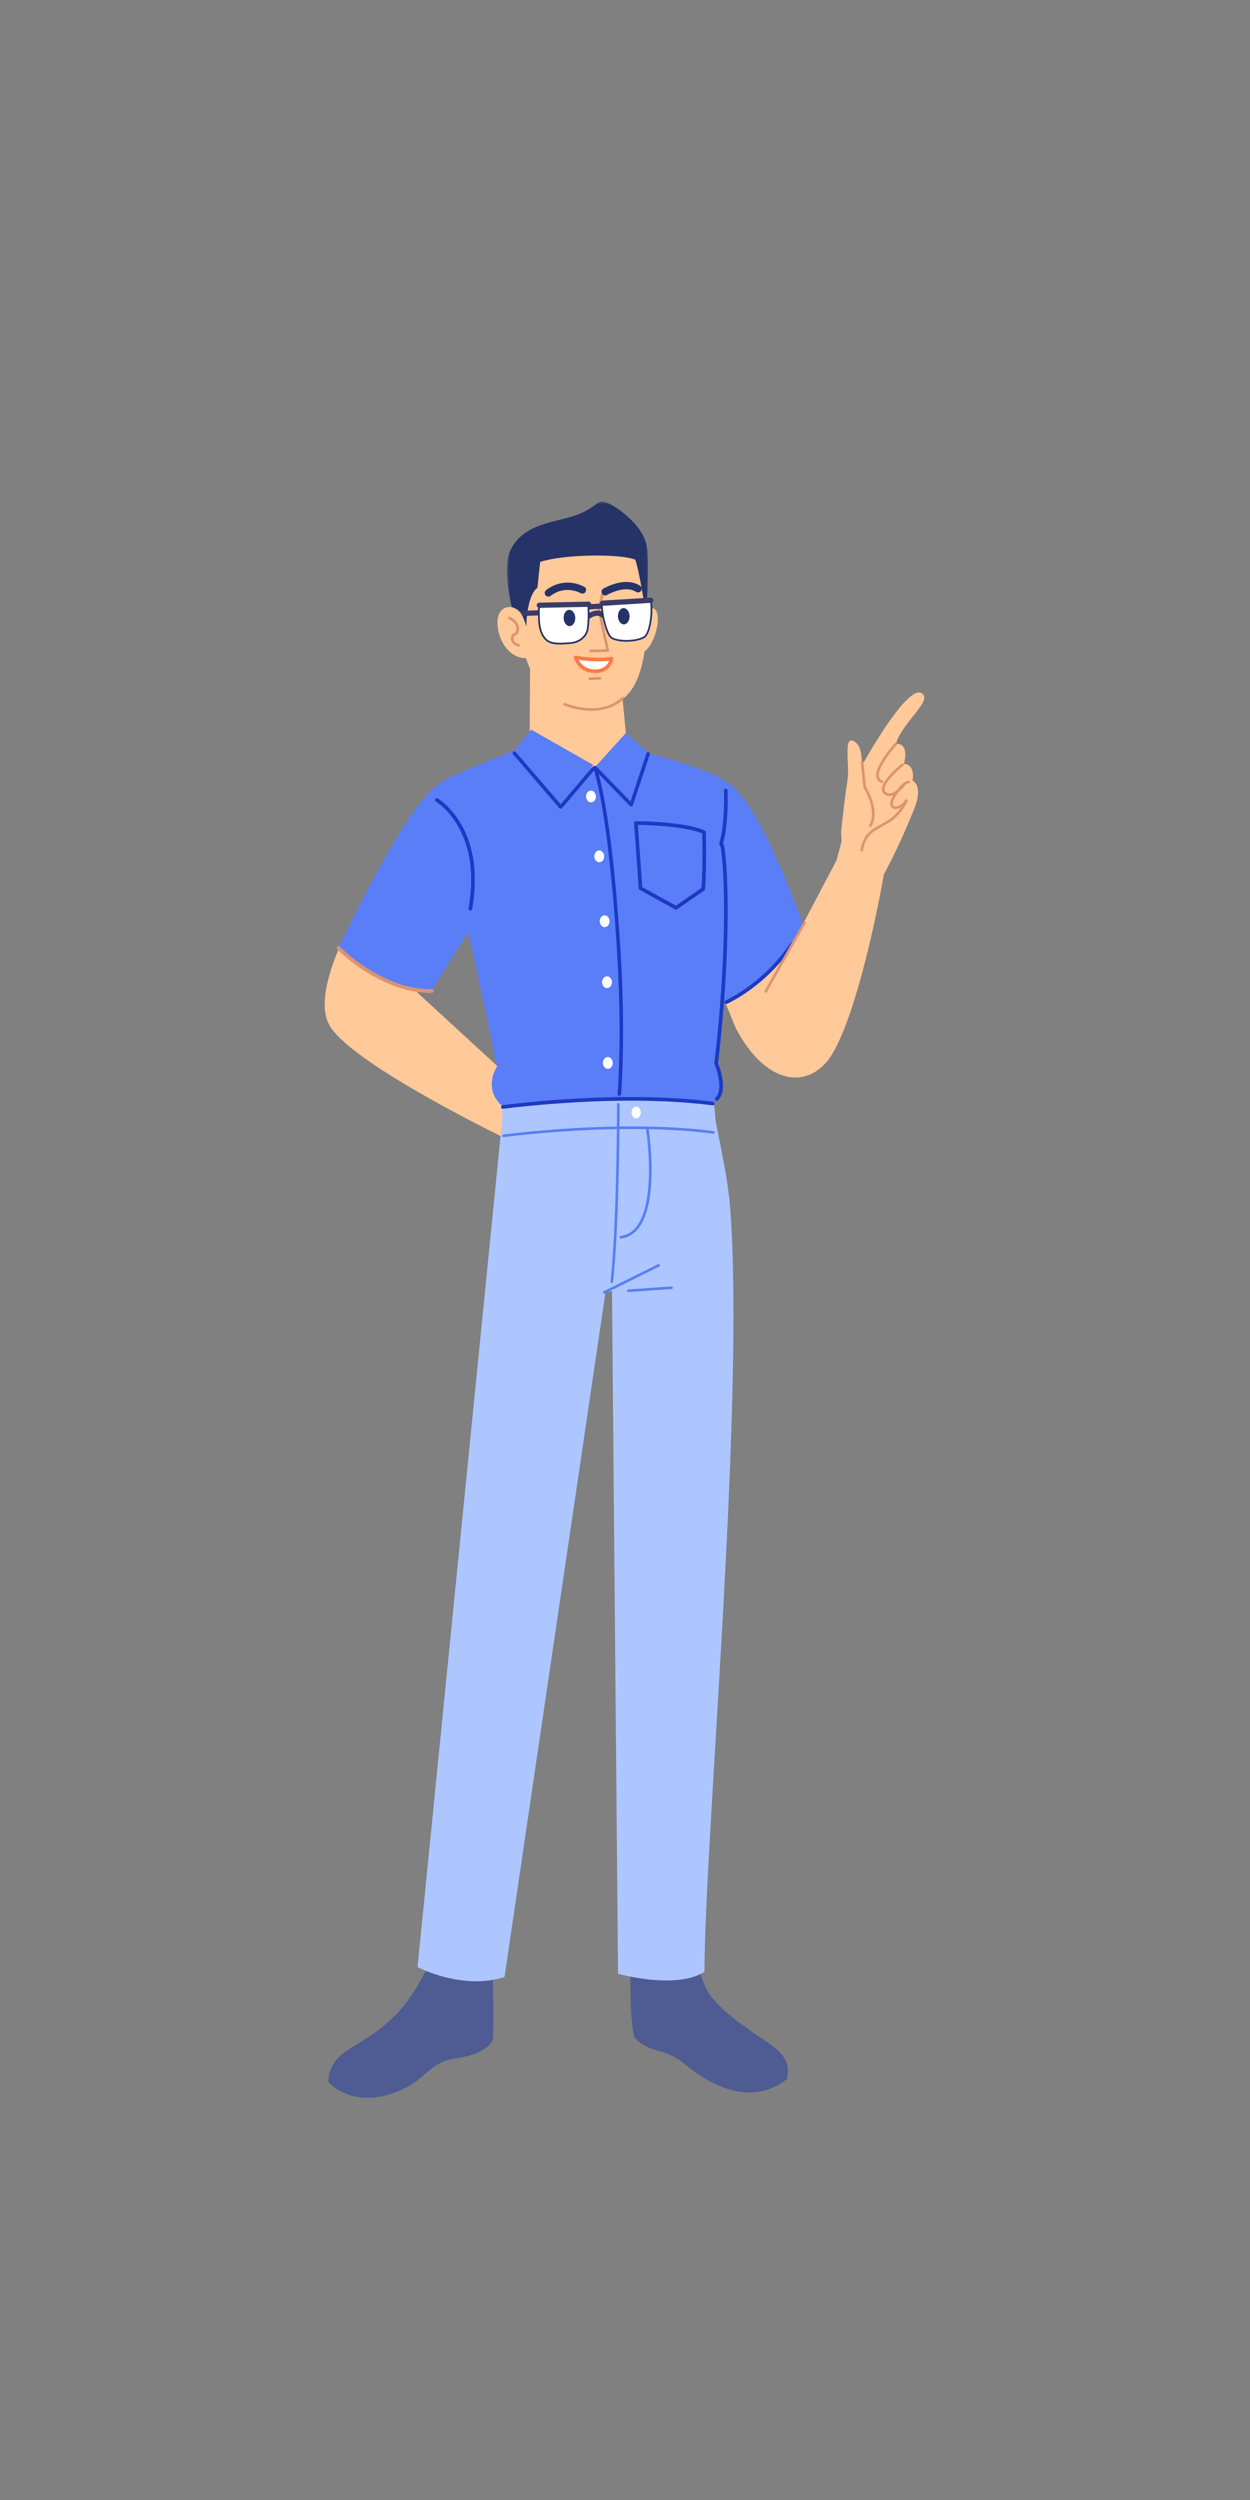 <?xml version="1.0" encoding="UTF-8"?>
<svg width="512px" height="1024px" viewBox="0 0 512 1024" version="1.1" xmlns="http://www.w3.org/2000/svg" xmlns:xlink="http://www.w3.org/1999/xlink">
    <rect x="0" y="0" width="512" height="1024" fill="#808080" stroke="none"/>
    <!-- Generator: Sketch 61.2 (89653) - https://sketch.com -->
    <title>2.人物组件/8.程序员/站立/讨论</title>
    <desc>Created with Sketch.</desc>
    <defs>
        <polygon id="path-1" points="1.197 0.249 58.935 0.249 58.935 54.35 1.197 54.35"></polygon>
    </defs>
    <g id="2.人物组件/8.程序员/站立/讨论" stroke="none" stroke-width="1" fill="none" fill-rule="evenodd">
        <path d="M217.896,449.738 L209.563,467.531 C209.563,467.531 145.903,437.033 135.316,420.602 C125.917,406.015 148.162,370.307 148.162,370.307 C148.162,370.307 170.385,385.778 174.541,395.521 L170.889,406.492 L217.896,449.738 Z" id="Fill-1" fill="#FFC999"></path>
        <path d="M301.379,421.158 L284.75,380.562 L316.002,362.08 C316.002,362.08 348.012,417.963 341.477,430.468 C333.23,446.248 314.645,446.295 301.379,421.158" id="Fill-3" fill="#FFC999"></path>
        <path d="M163.699,856.302 C144.529,864.531 134.589,852.927 134.589,852.927 C134.589,852.927 134.016,848.847 137.35,844.261 C141.522,838.521 150.885,836.427 161.928,825.424 C170.412,816.972 175.959,803.869 175.959,803.869 C182.068,794.727 201.804,805.437 201.804,805.437 C201.804,805.437 202.26,824.242 201.933,835.006 C201.933,835.006 201.261,840.936 186.525,843.151 C175.497,844.807 175.182,851.373 163.699,856.302" id="Fill-5" fill="#4E5C93"></path>
        <path d="M258.258,799.816 C258.258,799.816 257.608,827.251 259.848,834.462 C266.23,841.579 271.797,838.222 280.254,845.293 C288.712,852.363 306.487,864.058 322.338,851.602 C324.225,843.261 318.915,839.55 312.342,835.171 C285.244,817.12 289.935,813.795 284.952,803.247 C277.305,787.06 258.001,788.412 258.258,799.816" id="Fill-7" fill="#4E5C93"></path>
        <path d="M203.597,436.852 C203.597,436.852 194.408,392.36 190.363,375.926 C186.317,359.494 180.079,320.128 186.86,317.134 C193.64,314.14 209.881,307.768 209.881,307.768 C209.881,307.768 222.841,307.219 237.449,310.231 C249.016,312.616 248.881,305.81 262.898,308.035 C268.834,308.975 292.094,316.087 296.62,319.603 C301.144,323.117 293.579,438.652 293.579,438.652 C293.579,438.652 299.156,444.31 292.489,451.738 C289.183,455.216 274.763,454.138 256.318,454.304 C235.321,454.492 210.638,457.288 206.03,453.326 C197.374,445.882 203.597,436.852 203.597,436.852" id="Fill-9" fill="#597EF7"></path>
        <polygon id="Fill-11" fill="#597EF7" points="256.168 300.07 242.843 311.548 258.017 327.007 265.46 308.38"></polygon>
        <path d="M296.947,411.041 C296.947,411.041 274.716,372.975 272.992,350.808 C271.3,329.07 290.424,312.777 300.319,322.245 C314.739,336.041 330.174,382.331 330.174,382.331 C330.174,382.331 313.975,403.128 296.947,411.041" id="Fill-13" fill="#597EF7"></path>
        <path d="M323.738,386.344 C323.97,386.001 324.436,385.911 324.779,386.143 C325.123,386.375 325.213,386.841 324.981,387.184 C322.725,390.519 320.22,393.61 317.508,396.463 C313.2,400.994 308.586,404.719 303.969,407.693 C302.352,408.736 300.848,409.61 299.497,410.323 C299.212,410.474 298.946,410.61 298.7,410.734 L298.001,411.073 C297.9,411.121 297.824,411.155 297.774,411.177 C297.395,411.344 296.952,411.172 296.785,410.793 C296.619,410.414 296.79,409.971 297.17,409.805 L297.469,409.666 L297.584,409.611 C297.863,409.476 298.179,409.319 298.528,409.137 L298.797,408.997 C300.111,408.303 301.577,407.451 303.157,406.433 C307.678,403.52 312.2,399.869 316.421,395.429 C319.077,392.635 321.53,389.609 323.738,386.344 Z" id="Stroke-15" fill="#1D39C4" fill-rule="nonzero"></path>
        <path d="M138.627,388.249 C138.627,388.249 164.39,333.103 178.265,322.311 C192.141,311.518 198.332,317.191 203.939,324.879 C207.468,329.718 215.589,343.45 197.678,372.417 C184.19,394.228 178.536,402.313 176.927,405.952 C154.31,404.437 138.627,388.249 138.627,388.249" id="Fill-17" fill="#597EF7"></path>
        <polygon id="Fill-19" fill="#FFC999" points="243.024 314.958 256.342 300.259 252.193 256.53 217.218 259.419 216.927 303.832"></polygon>
        <path d="M261.173,252.191 C261.173,252.191 266.42,246.539 268.75,250.226 C271.079,253.913 267.395,267.333 261.596,267.795 C253.85,268.412 261.173,252.191 261.173,252.191" id="Fill-21" fill="#FFC999"></path>
        <path d="M228.07,287.042 C228.07,287.042 239.65,296.143 254.553,286.591 C265.282,279.715 266.134,255.592 263.68,237.949 C262.291,227.965 257.569,222.674 247.752,219.913 C237.933,217.15 211.474,217.592 211.908,247.045 C212.391,279.85 228.07,287.042 228.07,287.042" id="Fill-23" fill="#FFC999"></path>
        <path d="M246.845,242.948 C247.102,243.008 247.273,243.242 247.26,243.496 L247.247,243.592 L245.825,249.732 L249.479,266.333 C249.545,266.632 249.348,266.918 249.059,266.975 L248.97,266.985 L241.915,267.191 C241.619,267.199 241.372,266.966 241.363,266.669 C241.355,266.403 241.544,266.176 241.797,266.127 L241.884,266.117 L248.29,265.93 L244.75,249.845 C244.739,249.793 244.735,249.739 244.74,249.687 L244.752,249.608 L246.201,243.35 C246.26,243.093 246.495,242.923 246.749,242.935 L246.845,242.948 Z" id="Stroke-25" fill="#DD936F" fill-rule="nonzero"></path>
        <path d="M223.707,241.689 C228.4,238.055 234.273,237.755 239.248,240.309 C239.985,240.687 240.276,241.591 239.898,242.328 C239.519,243.065 238.615,243.356 237.878,242.978 C233.899,240.936 229.275,241.172 225.543,244.061 C224.888,244.568 223.946,244.448 223.439,243.793 C222.932,243.138 223.052,242.196 223.707,241.689 Z" id="Stroke-27" fill="#253368" fill-rule="nonzero"></path>
        <path d="M250.513,269.817 C243.093,270.796 235.728,269.28 235.728,269.28 C235.728,269.28 237.252,274.59 243.156,274.933 C249.705,275.313 250.513,269.817 250.513,269.817" id="Fill-29" fill="#FFFFFF"></path>
        <path d="M235.007,269.487 C235.237,270.29 235.787,271.446 236.772,272.602 C238.292,274.387 240.389,275.524 243.112,275.682 C246.317,275.868 248.582,274.769 249.996,272.826 C250.779,271.75 251.145,270.678 251.255,269.926 C251.328,269.433 250.909,269.008 250.415,269.073 C246.59,269.578 242.496,269.465 238.584,268.969 C237.994,268.894 237.449,268.815 236.955,268.736 L236.102,268.589 C236.007,268.571 235.932,268.556 235.879,268.545 C235.327,268.432 234.851,268.945 235.007,269.487 Z M237.08,270.451 L236.971,270.257 L237.108,270.278 C237.51,270.339 237.94,270.399 238.395,270.457 L239.153,270.548 C242.444,270.922 245.841,271.026 249.112,270.727 L249.474,270.69 L249.382,270.91 C249.223,271.264 249.024,271.612 248.784,271.943 C247.666,273.478 245.888,274.34 243.199,274.185 C240.905,274.051 239.18,273.116 237.913,271.629 C237.591,271.251 237.314,270.854 237.08,270.451 Z" id="Stroke-31" fill="#FF7A46" fill-rule="nonzero"></path>
        <g id="分组" transform="translate(206.5, 205.251)">
            <mask id="mask-2" fill="white">
                <use xlink:href="#path-1"></use>
            </mask>
            <g id="Clip-34"></g>
            <path d="M9.009,54.35 L3.048,43.117 C3.048,43.117 -0.906,26.83 2.744,19.721 C8.409,8.689 21.864,8.722 29.79,5.654 C37.718,2.587 37.59,-0.098 40.838,0.286 C44.084,0.67 56.79,9.172 58.376,18.287 C59.769,26.302 58.118,46.822 58.118,46.822 C58.118,46.822 55.508,28.73 53.666,23.974 C47.291,21.454 24.299,21.767 14.762,24.911 C14.762,24.911 14.049,31.102 13.653,35.459 C8.588,39.235 9.009,54.35 9.009,54.35" id="Fill-33" fill="#253368" mask="url(#mask-2)"></path>
        </g>
        <path d="M254.747,285.564 C254.943,285.341 255.282,285.318 255.505,285.514 C255.728,285.71 255.75,286.049 255.555,286.272 L255.42,286.417 C255.261,286.58 255.026,286.801 254.716,287.062 C254.035,287.633 253.214,288.202 252.249,288.732 C246.954,291.643 239.893,292.21 231.013,288.995 C230.734,288.894 230.59,288.586 230.691,288.307 C230.792,288.029 231.1,287.884 231.379,287.985 C239.967,291.095 246.707,290.553 251.732,287.791 C252.633,287.296 253.397,286.766 254.025,286.239 C254.396,285.927 254.636,285.69 254.747,285.564 Z" id="Stroke-35" fill="#DD936F" fill-rule="nonzero"></path>
        <path d="M246.445,247.176 C247.037,247.14 247.546,247.591 247.582,248.183 C247.615,248.736 247.225,249.216 246.691,249.307 L246.575,249.32 L241.389,249.634 C240.797,249.669 240.288,249.218 240.252,248.626 C240.219,248.074 240.609,247.594 241.143,247.503 L241.259,247.49 L246.445,247.176 Z" id="Stroke-37" fill="#393C68" fill-rule="nonzero"></path>
        <path d="M241.894,250.738 C242.969,250.249 244.07,249.988 245.152,250.092 C246.098,250.183 246.96,250.557 247.678,251.24 C248.108,251.649 248.125,252.329 247.716,252.759 C247.307,253.188 246.627,253.205 246.197,252.796 C245.838,252.454 245.428,252.276 244.946,252.23 C244.299,252.167 243.546,252.346 242.784,252.693 C242.378,252.877 242.07,253.059 241.915,253.168 C241.428,253.507 240.759,253.387 240.42,252.901 C240.081,252.414 240.2,251.745 240.687,251.406 C240.941,251.228 241.357,250.982 241.894,250.738 Z" id="Stroke-39" fill="#393C68" fill-rule="nonzero"></path>
        <path d="M250.002,239.742 C252.47,238.77 254.972,238.24 257.368,238.395 C259.111,238.508 260.721,238.988 262.147,239.887 C262.847,240.329 263.057,241.255 262.615,241.956 C262.173,242.657 261.247,242.866 260.546,242.425 C259.567,241.807 258.44,241.471 257.174,241.389 C255.285,241.266 253.193,241.71 251.101,242.534 C250.444,242.792 249.836,243.07 249.296,243.346 L248.944,243.531 C248.812,243.602 248.716,243.657 248.656,243.693 C247.946,244.119 247.025,243.889 246.598,243.179 C246.172,242.469 246.401,241.547 247.112,241.121 C247.706,240.764 248.709,240.251 250.002,239.742 Z" id="Stroke-41" fill="#253368" fill-rule="nonzero"></path>
        <path d="M245.782,277.274 C246.079,277.26 246.33,277.488 246.344,277.785 C246.357,278.051 246.173,278.282 245.92,278.335 L245.833,278.347 L241.605,278.548 C241.309,278.562 241.057,278.333 241.043,278.037 C241.03,277.77 241.214,277.54 241.467,277.486 L241.554,277.475 L245.782,277.274 Z" id="Stroke-43" fill="#DD936F" fill-rule="nonzero"></path>
        <path d="M222.064,249.862 C222.656,249.837 223.157,250.297 223.182,250.89 C223.205,251.443 222.805,251.916 222.27,251.997 L222.154,252.008 L213.643,252.365 C213.05,252.39 212.549,251.93 212.524,251.337 C212.501,250.784 212.901,250.311 213.436,250.23 L213.553,250.219 L222.064,249.862 Z" id="Stroke-45" fill="#393C68" fill-rule="nonzero"></path>
        <path d="M222.655,247.724 L238.9,246.952 C240.034,246.898 240.997,247.771 241.043,248.905 C241.127,251.021 241.171,254.42 240.758,257.35 C240.273,260.807 237.292,263.051 233.815,263.378 C229.476,263.786 225.57,263.975 223.489,261.812 C220.316,258.514 220.785,252.815 220.707,249.814 C220.678,248.711 221.555,247.777 222.655,247.724" id="Fill-47" fill="#FFFFFF"></path>
        <path d="M238.883,246.594 L222.638,247.367 C221.342,247.429 220.315,248.528 220.349,249.823 L220.359,250.597 L220.361,251.115 C220.365,253.466 220.414,254.668 220.638,256.142 C221.013,258.614 221.821,260.594 223.231,262.06 C225.119,264.023 227.908,264.293 233.848,263.734 C237.644,263.377 240.621,260.896 241.113,257.399 C241.438,255.09 241.513,252.384 241.424,249.547 L241.401,248.89 C241.346,247.559 240.216,246.531 238.883,246.594 Z M238.917,247.309 C239.805,247.267 240.564,247.912 240.674,248.774 L240.686,248.919 C240.807,251.955 240.747,254.864 240.404,257.3 C239.962,260.446 237.265,262.694 233.782,263.022 C228.071,263.559 225.419,263.302 223.747,261.564 C222.454,260.219 221.701,258.373 221.346,256.035 L221.276,255.539 C221.139,254.477 221.092,253.467 221.08,251.886 L221.064,249.804 C221.041,248.899 221.764,248.125 222.672,248.081 L238.917,247.309 Z" id="Stroke-49" fill="#253368" fill-rule="nonzero"></path>
        <path d="M247.984,246.339 L266.375,245.465 C267.184,248.121 267.02,258.543 263.971,260.921 C259.847,263.337 251.263,262.784 249.827,260.591 C247.651,257.264 246.595,250.77 246.497,247.958 C246.466,247.1 247.127,246.38 247.984,246.339" id="Fill-51" fill="#FFFFFF"></path>
        <path d="M266.358,245.107 L247.967,245.982 C246.914,246.032 246.101,246.917 246.14,247.971 C246.278,251.954 247.642,257.904 249.528,260.787 C251.161,263.282 260.058,263.628 264.151,261.229 C266.914,259.079 267.892,249.222 266.717,245.36 C266.67,245.204 266.522,245.1 266.358,245.107 Z M266.106,245.835 L266.15,246.011 C267.056,249.903 266.089,258.816 263.751,260.639 C259.987,262.84 251.511,262.511 250.126,260.395 C248.326,257.642 246.989,251.811 246.855,247.945 C246.83,247.283 247.34,246.728 248,246.697 L266.106,245.835 Z" id="Stroke-53" fill="#253368" fill-rule="nonzero"></path>
        <path d="M241.036,246.416 C241.629,246.404 242.12,246.874 242.132,247.467 C242.144,248.021 241.735,248.485 241.198,248.555 L241.081,248.564 L220.921,248.993 C220.328,249.006 219.838,248.535 219.825,247.942 C219.813,247.389 220.222,246.924 220.759,246.854 L220.876,246.845 L241.036,246.416 Z" id="Stroke-55" fill="#393C68" fill-rule="nonzero"></path>
        <path d="M266.478,244.792 C267.07,244.755 267.579,245.206 267.616,245.798 C267.65,246.35 267.26,246.831 266.726,246.922 L266.61,246.936 L246.891,248.151 C246.299,248.187 245.789,247.737 245.753,247.145 C245.719,246.592 246.109,246.112 246.642,246.02 L246.759,246.007 L266.478,244.792 Z" id="Stroke-57" fill="#393C68" fill-rule="nonzero"></path>
        <path d="M212.751,250.483 C210.656,248.359 207.426,247.792 205.164,250.28 C201.522,254.287 205.043,269.053 214.961,269.596 C218.721,269.048 216.023,253.798 212.751,250.483" id="Fill-59" fill="#FFC999"></path>
        <path d="M235.63,253.043 C235.689,254.885 234.67,256.414 233.353,256.454 C232.038,256.496 230.923,255.038 230.865,253.196 C230.806,251.353 231.826,249.826 233.142,249.784 C234.457,249.742 235.572,251.201 235.63,253.043" id="Fill-61" fill="#253368"></path>
        <path d="M257.87,252.336 C257.928,254.178 256.908,255.705 255.593,255.747 C254.277,255.789 253.163,254.329 253.104,252.487 C253.046,250.645 254.066,249.118 255.381,249.076 C256.697,249.034 257.811,250.494 257.87,252.336" id="Fill-63" fill="#253368"></path>
        <path d="M307.352,419.409 C307.352,419.409 313.786,442.384 334.123,438.162 C348.01,435.277 361.543,362.857 362.614,354.445 C363.379,348.432 345.25,347.443 345.25,347.443 L307.352,419.409 Z" id="Fill-65" fill="#FFC999"></path>
        <path d="M206.649,809.763 L247.998,529.362 L250.674,528.765 L253.144,808.42 C253.144,808.42 276.348,815.136 288.54,807.711 C288.661,753.158 305.076,576.029 299.115,495.141 C298.155,482.118 294.036,464.435 293.202,459.517 C255.979,453.476 205.317,462.366 205.317,462.366 L171.028,805.728 C171.028,805.728 189.477,815.393 206.649,809.763" id="Fill-67" fill="#ADC6FF"></path>
        <path d="M269.563,517.797 C269.828,517.665 270.151,517.773 270.283,518.039 C270.4,518.275 270.327,518.556 270.123,518.708 L270.041,518.759 L247.7,529.856 C247.434,529.988 247.112,529.879 246.98,529.614 C246.862,529.378 246.935,529.097 247.139,528.944 L247.222,528.894 L269.563,517.797 Z" id="Stroke-69" fill="#597EF7" fill-rule="nonzero"></path>
        <path d="M205.803,453.211 C205.803,453.211 253.104,445.904 292.508,452.543 C292.854,456.031 293.219,460.324 293.219,460.324 C293.219,460.324 261.324,452.71 205.65,463.645 C205.742,454.175 205.803,453.211 205.803,453.211" id="Fill-71" fill="#ADC6FF"></path>
        <path d="M222.012,463.042 C239.075,461.572 256.515,460.951 272.798,461.665 C279.706,461.967 286.226,462.509 292.295,463.309 C292.589,463.348 292.796,463.618 292.757,463.912 C292.718,464.206 292.449,464.413 292.154,464.374 C286.118,463.578 279.629,463.039 272.751,462.738 C256.521,462.027 239.125,462.646 222.104,464.112 C218.528,464.421 215.207,464.747 212.19,465.077 L210.575,465.257 C209.889,465.335 209.249,465.41 208.657,465.481 L206.297,465.776 C206.003,465.816 205.733,465.61 205.693,465.316 C205.653,465.022 205.859,464.752 206.153,464.712 L206.824,464.625 L208.529,464.414 C209.123,464.343 209.766,464.268 210.454,464.19 L212.073,464.009 C215.098,463.679 218.427,463.351 222.012,463.042 Z" id="Stroke-73" fill="#597EF7" fill-rule="nonzero"></path>
        <path d="M221.728,451.007 C238.798,449.536 256.244,448.915 272.535,449.628 C279.45,449.93 285.978,450.472 292.055,451.273 C292.465,451.328 292.754,451.704 292.7,452.115 C292.646,452.526 292.269,452.815 291.859,452.761 C285.828,451.965 279.343,451.427 272.469,451.126 C256.852,450.443 240.153,450.992 223.749,452.342 L221.857,452.501 C217.957,452.837 214.36,453.195 211.132,453.555 L209.338,453.76 L206.934,454.051 L206.058,454.164 C205.647,454.22 205.269,453.932 205.214,453.522 C205.158,453.111 205.446,452.733 205.857,452.678 L206.978,452.534 C207.631,452.452 208.361,452.364 209.164,452.27 L210.163,452.155 C213.607,451.763 217.489,451.372 221.728,451.007 Z" id="Stroke-75" fill="#1D39C4" fill-rule="nonzero"></path>
        <path d="M253.251,451.817 C253.518,451.817 253.739,452.011 253.781,452.266 L253.788,452.353 L253.776,456.255 C253.761,459.222 253.733,462.513 253.69,466.047 C253.568,476.082 253.348,486.105 253.004,495.462 L252.899,498.217 C252.464,509.094 251.878,518.216 251.122,525.062 C251.09,525.357 250.824,525.569 250.53,525.537 C250.235,525.504 250.022,525.239 250.055,524.944 L250.235,523.238 C250.962,516.038 251.521,506.589 251.931,495.422 C252.25,486.743 252.462,477.488 252.589,468.182 L252.648,463.2 C252.667,461.35 252.682,459.578 252.692,457.898 L252.714,452.359 C252.714,452.057 252.954,451.817 253.251,451.817 Z" id="Stroke-77" fill="#597EF7" fill-rule="nonzero"></path>
        <path d="M262.466,455.641 C262.497,456.976 261.679,458.078 260.639,458.102 C259.601,458.125 258.735,457.061 258.703,455.726 C258.675,454.39 259.492,453.289 260.53,453.265 C261.568,453.241 262.435,454.306 262.466,455.641" id="Fill-79" fill="#FFFFFF"></path>
        <path d="M329.068,377.645 C329.214,377.387 329.541,377.295 329.8,377.441 C330.029,377.571 330.127,377.844 330.043,378.084 L330.003,378.173 L314.105,406.358 C313.959,406.616 313.632,406.707 313.373,406.562 C313.144,406.432 313.046,406.159 313.13,405.918 L313.169,405.83 L329.068,377.645 Z" id="Stroke-81" fill="#DD936F" fill-rule="nonzero"></path>
        <polygon id="Fill-83" fill="#597EF7" points="242.988 313.322 230.07 330.551 210.455 307.801 217.524 298.841"></polygon>
        <path d="M243.579,314.246 C243.949,314.107 244.362,314.294 244.501,314.665 L244.649,315.095 L244.796,315.556 C244.873,315.807 244.957,316.089 245.046,316.401 L245.231,317.061 C245.605,318.429 246.013,320.1 246.447,322.097 L246.669,323.136 C248.037,329.651 249.399,338.186 250.674,349 L250.911,351.041 C252.123,361.69 253.19,373.98 254.074,388.03 L254.159,389.395 C255.609,412.921 255.439,433.1 254.408,448.225 C254.381,448.62 254.039,448.918 253.644,448.891 C253.25,448.864 252.952,448.522 252.979,448.128 L253.08,446.578 C254.016,431.694 254.126,412.149 252.729,389.483 L252.558,386.769 C251.664,372.856 250.589,360.699 249.37,350.181 L249.252,349.168 C247.947,338.105 246.553,329.446 245.157,322.912 L245.047,322.401 C244.547,320.101 244.084,318.245 243.669,316.795 L243.504,316.232 C243.452,316.058 243.402,315.898 243.356,315.751 L243.16,315.168 C243.021,314.798 243.209,314.385 243.579,314.246 Z" id="Stroke-85" fill="#1D39C4" fill-rule="nonzero"></path>
        <path d="M297.232,323.042 C297.646,323.026 297.996,323.347 298.013,323.761 L298.042,324.722 C298.138,328.738 298.033,333.336 297.571,337.709 C297.283,340.437 296.871,342.862 296.318,344.914 L296.197,345.348 L296.239,345.425 L296.286,345.525 C296.407,345.798 296.518,346.194 296.628,346.724 C296.843,347.758 297.054,349.319 297.244,351.299 L297.331,352.253 C297.714,356.655 297.971,362.526 298.039,369.287 C298.226,387.731 297.053,409.994 294.246,434.246 L294.101,435.48 L294.294,435.973 L294.356,436.136 C294.601,436.794 294.845,437.522 295.074,438.3 C295.622,440.166 295.99,442.019 296.095,443.765 C296.269,446.676 295.695,449.052 294.15,450.668 C293.864,450.967 293.389,450.978 293.09,450.691 C292.791,450.405 292.78,449.93 293.066,449.631 C294.27,448.372 294.749,446.389 294.598,443.854 C294.501,442.236 294.154,440.489 293.635,438.722 C293.46,438.129 293.276,437.566 293.09,437.044 L292.95,436.66 C292.811,436.286 292.704,436.021 292.645,435.884 C292.593,435.763 292.574,435.63 292.589,435.499 C295.454,411.232 296.682,388.918 296.549,370.388 L296.539,369.302 C296.471,362.579 296.216,356.747 295.837,352.387 L295.751,351.442 C295.565,349.512 295.361,348 295.159,347.029 C295.108,346.781 295.058,346.574 295.011,346.413 L294.964,346.264 C294.704,346.111 294.534,345.82 294.597,345.484 L294.62,345.392 C295.276,343.265 295.756,340.61 296.079,337.552 C296.501,333.56 296.62,329.362 296.56,325.614 L296.521,324.003 C296.519,323.931 296.516,323.871 296.514,323.824 C296.497,323.41 296.818,323.061 297.232,323.042 Z" id="Stroke-87" fill="#1D39C4" fill-rule="nonzero"></path>
        <path d="M260.618,336.375 L260.465,336.374 C260.029,336.373 259.683,336.743 259.714,337.178 L261.621,363.887 C261.639,364.14 261.784,364.367 262.007,364.49 L276.536,372.496 C276.785,372.633 277.091,372.617 277.325,372.455 L288.456,364.748 C288.639,364.622 288.756,364.422 288.776,364.202 L288.847,363.287 L288.906,362.372 C288.932,361.936 288.958,361.461 288.983,360.947 L289.001,360.554 C289.233,355.494 289.306,348.945 289.123,340.863 C289.116,340.574 288.944,340.315 288.681,340.196 C285.094,338.58 279.369,337.532 272.278,336.922 C269.727,336.702 267.147,336.554 264.64,336.465 L263.083,336.416 C262.112,336.391 261.281,336.378 260.618,336.375 Z M263.088,363.373 L261.268,337.88 L262.478,337.902 C263.113,337.916 263.819,337.936 264.586,337.964 C267.07,338.052 269.625,338.199 272.15,338.416 L272.776,338.472 L274.006,338.59 C279.675,339.162 284.325,340.048 287.425,341.292 L287.633,341.378 L287.657,342.54 C287.789,349.566 287.723,355.362 287.526,359.96 L287.447,361.607 C287.422,362.076 287.396,362.506 287.37,362.897 L287.311,363.716 L276.853,370.957 L263.088,363.373 Z" id="Stroke-89" fill="#1D39C4" fill-rule="nonzero"></path>
        <path d="M244.086,326.202 C244.117,327.537 243.238,328.641 242.125,328.667 C241.012,328.691 240.085,327.629 240.055,326.294 C240.025,324.957 240.903,323.855 242.016,323.829 C243.129,323.804 244.056,324.866 244.086,326.202" id="Fill-91" fill="#FFFFFF"></path>
        <path d="M247.462,350.726 C247.494,352.061 246.614,353.165 245.501,353.19 C244.388,353.214 243.462,352.152 243.431,350.817 C243.401,349.481 244.279,348.378 245.392,348.353 C246.505,348.327 247.432,349.391 247.462,350.726" id="Fill-93" fill="#FFFFFF"></path>
        <path d="M249.675,377.292 C249.705,378.627 248.828,379.731 247.713,379.756 C246.6,379.78 245.675,378.718 245.643,377.383 C245.613,376.047 246.492,374.944 247.605,374.919 C248.717,374.893 249.644,375.955 249.675,377.292" id="Fill-95" fill="#FFFFFF"></path>
        <path d="M250.642,402.272 C250.672,403.609 249.795,404.711 248.68,404.737 C247.567,404.761 246.642,403.699 246.61,402.364 C246.582,401.027 247.459,399.925 248.572,399.899 C249.685,399.874 250.611,400.937 250.642,402.272" id="Fill-97" fill="#FFFFFF"></path>
        <path d="M250.985,435.333 C251.015,436.668 250.138,437.772 249.023,437.798 C247.91,437.822 246.985,436.76 246.953,435.425 C246.925,434.088 247.802,432.986 248.915,432.96 C250.028,432.935 250.954,433.997 250.985,435.333" id="Fill-99" fill="#FFFFFF"></path>
        <path d="M210.242,307.955 C210.515,307.721 210.914,307.728 211.178,307.957 L211.252,308.032 L229.664,329.457 L242.608,314.199 C242.841,313.925 243.235,313.869 243.532,314.053 L243.617,314.116 C243.892,314.349 243.947,314.743 243.763,315.04 L243.7,315.126 L230.214,331.024 C229.953,331.332 229.496,331.359 229.201,331.104 L229.124,331.028 L210.166,308.966 C209.908,308.665 209.942,308.213 210.242,307.955 Z" id="Stroke-101" fill="#1D39C4" fill-rule="nonzero"></path>
        <path d="M264.789,308.557 C264.914,308.182 265.319,307.978 265.694,308.103 C266.039,308.217 266.238,308.567 266.173,308.914 L266.149,309.008 L259.226,329.866 C259.068,330.341 258.492,330.503 258.112,330.21 L258.033,330.14 L243.171,314.882 C242.895,314.599 242.901,314.145 243.184,313.869 C243.44,313.621 243.832,313.601 244.11,313.806 L244.197,313.882 L258.237,328.296 L264.789,308.557 Z" id="Stroke-103" fill="#1D39C4" fill-rule="nonzero"></path>
        <path d="M265.082,462.089 C265.375,462.044 265.65,462.244 265.695,462.537 L265.748,462.89 C265.789,463.176 265.834,463.509 265.884,463.887 L266.004,464.845 C266.104,465.67 266.202,466.563 266.296,467.515 C266.865,473.3 267.078,479.244 266.728,484.801 L266.662,485.751 C265.715,498.3 261.95,506.253 254.409,507.331 C254.116,507.373 253.844,507.169 253.802,506.875 C253.76,506.582 253.964,506.31 254.257,506.268 C261.292,505.263 264.859,497.367 265.656,484.733 C266.002,479.242 265.791,473.352 265.227,467.621 L265.114,466.517 C265.037,465.8 264.958,465.124 264.878,464.492 L264.748,463.5 L264.634,462.703 C264.588,462.41 264.789,462.135 265.082,462.089 Z" id="Stroke-105" fill="#597EF7" fill-rule="nonzero"></path>
        <path d="M178.275,327.295 C178.484,326.937 178.943,326.816 179.301,327.025 L179.439,327.109 C179.575,327.193 179.76,327.315 179.989,327.476 C180.514,327.843 181.097,328.292 181.723,328.827 C183.503,330.349 185.278,332.255 186.934,334.573 C193.382,343.604 196.213,356.045 193.416,372.323 C193.346,372.731 192.958,373.005 192.55,372.935 C192.142,372.865 191.868,372.477 191.938,372.069 C194.667,356.185 191.928,344.15 185.713,335.445 C184.131,333.229 182.438,331.412 180.749,329.968 C180.258,329.549 179.799,329.187 179.378,328.882 L179.13,328.705 C178.843,328.505 178.644,328.378 178.546,328.321 C178.188,328.113 178.067,327.653 178.275,327.295 Z" id="Stroke-107" fill="#1D39C4" fill-rule="nonzero"></path>
        <path d="M138.105,387.71 C138.403,387.422 138.878,387.43 139.166,387.727 L139.451,388.013 C139.577,388.136 139.734,388.288 139.921,388.466 L140.485,388.994 C140.977,389.448 141.522,389.934 142.119,390.447 C144.509,392.5 147.221,394.554 150.202,396.471 C158.814,402.007 167.869,405.29 176.919,405.202 C177.333,405.198 177.673,405.531 177.677,405.945 C177.681,406.359 177.348,406.698 176.934,406.702 C167.55,406.793 158.228,403.413 149.391,397.732 C146.348,395.776 143.581,393.681 141.141,391.584 L140.433,390.968 C139.978,390.566 139.557,390.182 139.171,389.821 L138.723,389.396 L138.088,388.771 C137.8,388.473 137.808,387.998 138.105,387.71 Z" id="Stroke-109" fill="#DD936F" fill-rule="nonzero"></path>
        <path d="M208.108,252.948 C208.217,252.672 208.529,252.537 208.805,252.647 L208.995,252.729 C209.108,252.781 209.246,252.85 209.404,252.936 C209.839,253.172 210.273,253.458 210.681,253.799 C212.171,255.044 212.924,256.664 212.479,258.633 C212.31,259.38 211.969,259.78 211.334,260.164 L211.059,260.321 C210.515,260.624 210.379,260.773 210.332,261.239 C210.241,262.129 210.649,262.792 211.429,263.299 C211.69,263.468 211.973,263.605 212.256,263.711 L212.436,263.775 C212.515,263.801 212.576,263.818 212.615,263.827 C212.903,263.896 213.082,264.185 213.013,264.474 C212.944,264.762 212.655,264.94 212.366,264.872 C211.973,264.778 211.412,264.568 210.844,264.199 C209.755,263.493 209.127,262.471 209.264,261.13 C209.348,260.298 209.67,259.894 210.38,259.473 L210.644,259.323 C211.147,259.042 211.328,258.852 211.431,258.396 C211.776,256.871 211.201,255.633 209.992,254.623 C209.643,254.332 209.267,254.084 208.891,253.88 L208.651,253.755 C208.545,253.703 208.463,253.666 208.409,253.645 C208.133,253.536 207.999,253.224 208.108,252.948 Z" id="Stroke-111" fill="#DD936F" fill-rule="nonzero"></path>
        <path d="M275.04,526.917 C275.336,526.896 275.593,527.119 275.614,527.415 C275.632,527.681 275.454,527.916 275.202,527.975 L275.116,527.988 L257.399,529.233 C257.103,529.254 256.847,529.031 256.826,528.735 C256.807,528.469 256.986,528.234 257.238,528.175 L257.324,528.162 L275.04,526.917 Z" id="Stroke-113" fill="#597EF7" fill-rule="nonzero"></path>
        <path d="M342.315,353.651 L352.739,314.101 C352.739,314.101 370.398,281.845 377.019,283.688 C383.183,286.256 369.524,295.645 366.944,304.715 C372.758,304.193 370.271,312.901 370.271,312.901 C370.271,312.901 374.903,312.649 373.784,319.727 C378.132,322.196 374.831,330.355 374.831,330.355 C374.831,330.355 366.569,351.844 357.248,366.244 C357.248,366.244 341.577,378.803 342.315,353.651" id="Fill-115" fill="#FFC999"></path>
        <path d="M344.549,340.311 C344.549,340.311 345.966,326.786 347.084,319.889 C348.203,312.993 345.075,300.63 350.147,303.828 C353.558,305.981 353.105,313.376 353.082,318.824 C353.06,324.273 362.088,337.023 355.695,346.077 C351.375,352.194 344.405,353.115 344.549,340.311" id="Fill-117" fill="#FFC999"></path>
        <path d="M367.306,304.319 C367.525,304.52 367.54,304.859 367.339,305.078 L367.024,305.431 L366.407,306.145 C366.333,306.231 366.258,306.32 366.182,306.411 C365.311,307.45 364.439,308.561 363.627,309.697 C362.825,310.819 362.125,311.905 361.555,312.931 C359.542,316.554 359.393,318.907 361.447,319.721 C361.723,319.83 361.858,320.142 361.749,320.418 C361.64,320.694 361.327,320.829 361.052,320.72 C358.134,319.564 358.325,316.532 360.616,312.409 C361.207,311.344 361.929,310.225 362.753,309.073 C363.583,307.912 364.471,306.78 365.359,305.721 L365.808,305.192 L366.548,304.352 C366.748,304.133 367.088,304.119 367.306,304.319 Z" id="Stroke-119" fill="#DD936F" fill-rule="nonzero"></path>
        <path d="M370.144,312.837 C370.329,313.07 370.29,313.407 370.058,313.592 L369.723,313.865 L369.297,314.224 C369.148,314.351 368.992,314.485 368.83,314.627 C367.905,315.435 366.98,316.301 366.118,317.188 C365.217,318.115 364.439,319.012 363.819,319.857 C362.063,322.249 361.785,323.871 363.137,324.667 C363.646,324.967 364.209,325.042 364.84,324.913 C365.853,324.705 366.987,323.981 368.142,322.901 C368.645,322.431 369.117,321.926 369.543,321.422 L369.906,320.978 C369.978,320.888 370.035,320.813 370.075,320.758 C370.25,320.519 370.587,320.467 370.826,320.642 C371.065,320.818 371.117,321.154 370.941,321.393 L370.671,321.742 C370.583,321.852 370.48,321.977 370.364,322.115 C369.911,322.65 369.411,323.185 368.876,323.685 C367.588,324.888 366.304,325.708 365.056,325.965 C364.176,326.146 363.342,326.034 362.592,325.593 C360.477,324.347 360.869,322.061 362.953,319.222 C363.605,318.333 364.415,317.4 365.348,316.44 C366.232,315.529 367.178,314.644 368.123,313.818 C368.454,313.529 368.762,313.268 369.038,313.039 L369.389,312.752 C369.621,312.567 369.959,312.605 370.144,312.837 Z" id="Stroke-121" fill="#DD936F" fill-rule="nonzero"></path>
        <path d="M372.147,319.74 C372.439,319.689 372.718,319.884 372.769,320.176 C372.821,320.468 372.626,320.746 372.334,320.798 C371.359,320.97 370.154,321.855 368.736,323.587 C365.747,327.235 365.142,329.615 366.169,330.191 C367.189,330.763 369.442,329.687 370.853,327.589 C371.225,327.036 372.072,327.523 371.782,328.123 C369.959,331.888 367.773,334.418 364.958,336.398 C364.391,336.797 363.804,337.171 363.144,337.56 L362.738,337.796 C362.479,337.944 362.216,338.092 361.904,338.264 L360.616,338.97 C356.132,341.442 354.387,343.414 353.489,348.343 C353.436,348.635 353.156,348.828 352.865,348.775 C352.573,348.722 352.379,348.443 352.433,348.151 C353.353,343.093 355.184,340.846 359.482,338.376 L361.814,337.085 C361.949,337.01 362.077,336.937 362.204,336.864 C363.007,336.404 363.689,335.977 364.34,335.52 C366.119,334.268 367.629,332.789 368.955,330.876 L369.05,330.734 L368.97,330.781 C367.825,331.411 366.661,331.601 365.794,331.204 L365.644,331.128 C363.763,330.073 364.542,327.011 367.905,322.906 C369.471,320.995 370.872,319.965 372.147,319.74 Z" id="Stroke-123" fill="#DD936F" fill-rule="nonzero"></path>
        <path d="M353.057,311.48 C353.322,311.453 353.562,311.624 353.629,311.874 L353.645,311.96 L354.68,322.192 L354.77,322.341 C354.894,322.548 355.032,322.788 355.179,323.057 C355.601,323.823 356.022,324.677 356.415,325.597 C357.547,328.247 358.225,330.903 358.221,333.403 C358.217,335.252 357.833,336.945 357.016,338.439 C356.873,338.699 356.547,338.795 356.287,338.653 C356.026,338.51 355.931,338.184 356.073,337.924 C356.799,336.597 357.143,335.079 357.147,333.401 C357.151,331.068 356.507,328.546 355.427,326.019 C355.049,325.133 354.643,324.311 354.238,323.574 L353.92,323.013 C353.83,322.859 353.758,322.741 353.706,322.66 C353.675,322.612 353.653,322.561 353.639,322.507 L353.624,322.424 L352.577,312.068 C352.547,311.773 352.762,311.51 353.057,311.48 Z" id="Stroke-125" fill="#DD936F" fill-rule="nonzero"></path>
    </g>
</svg>